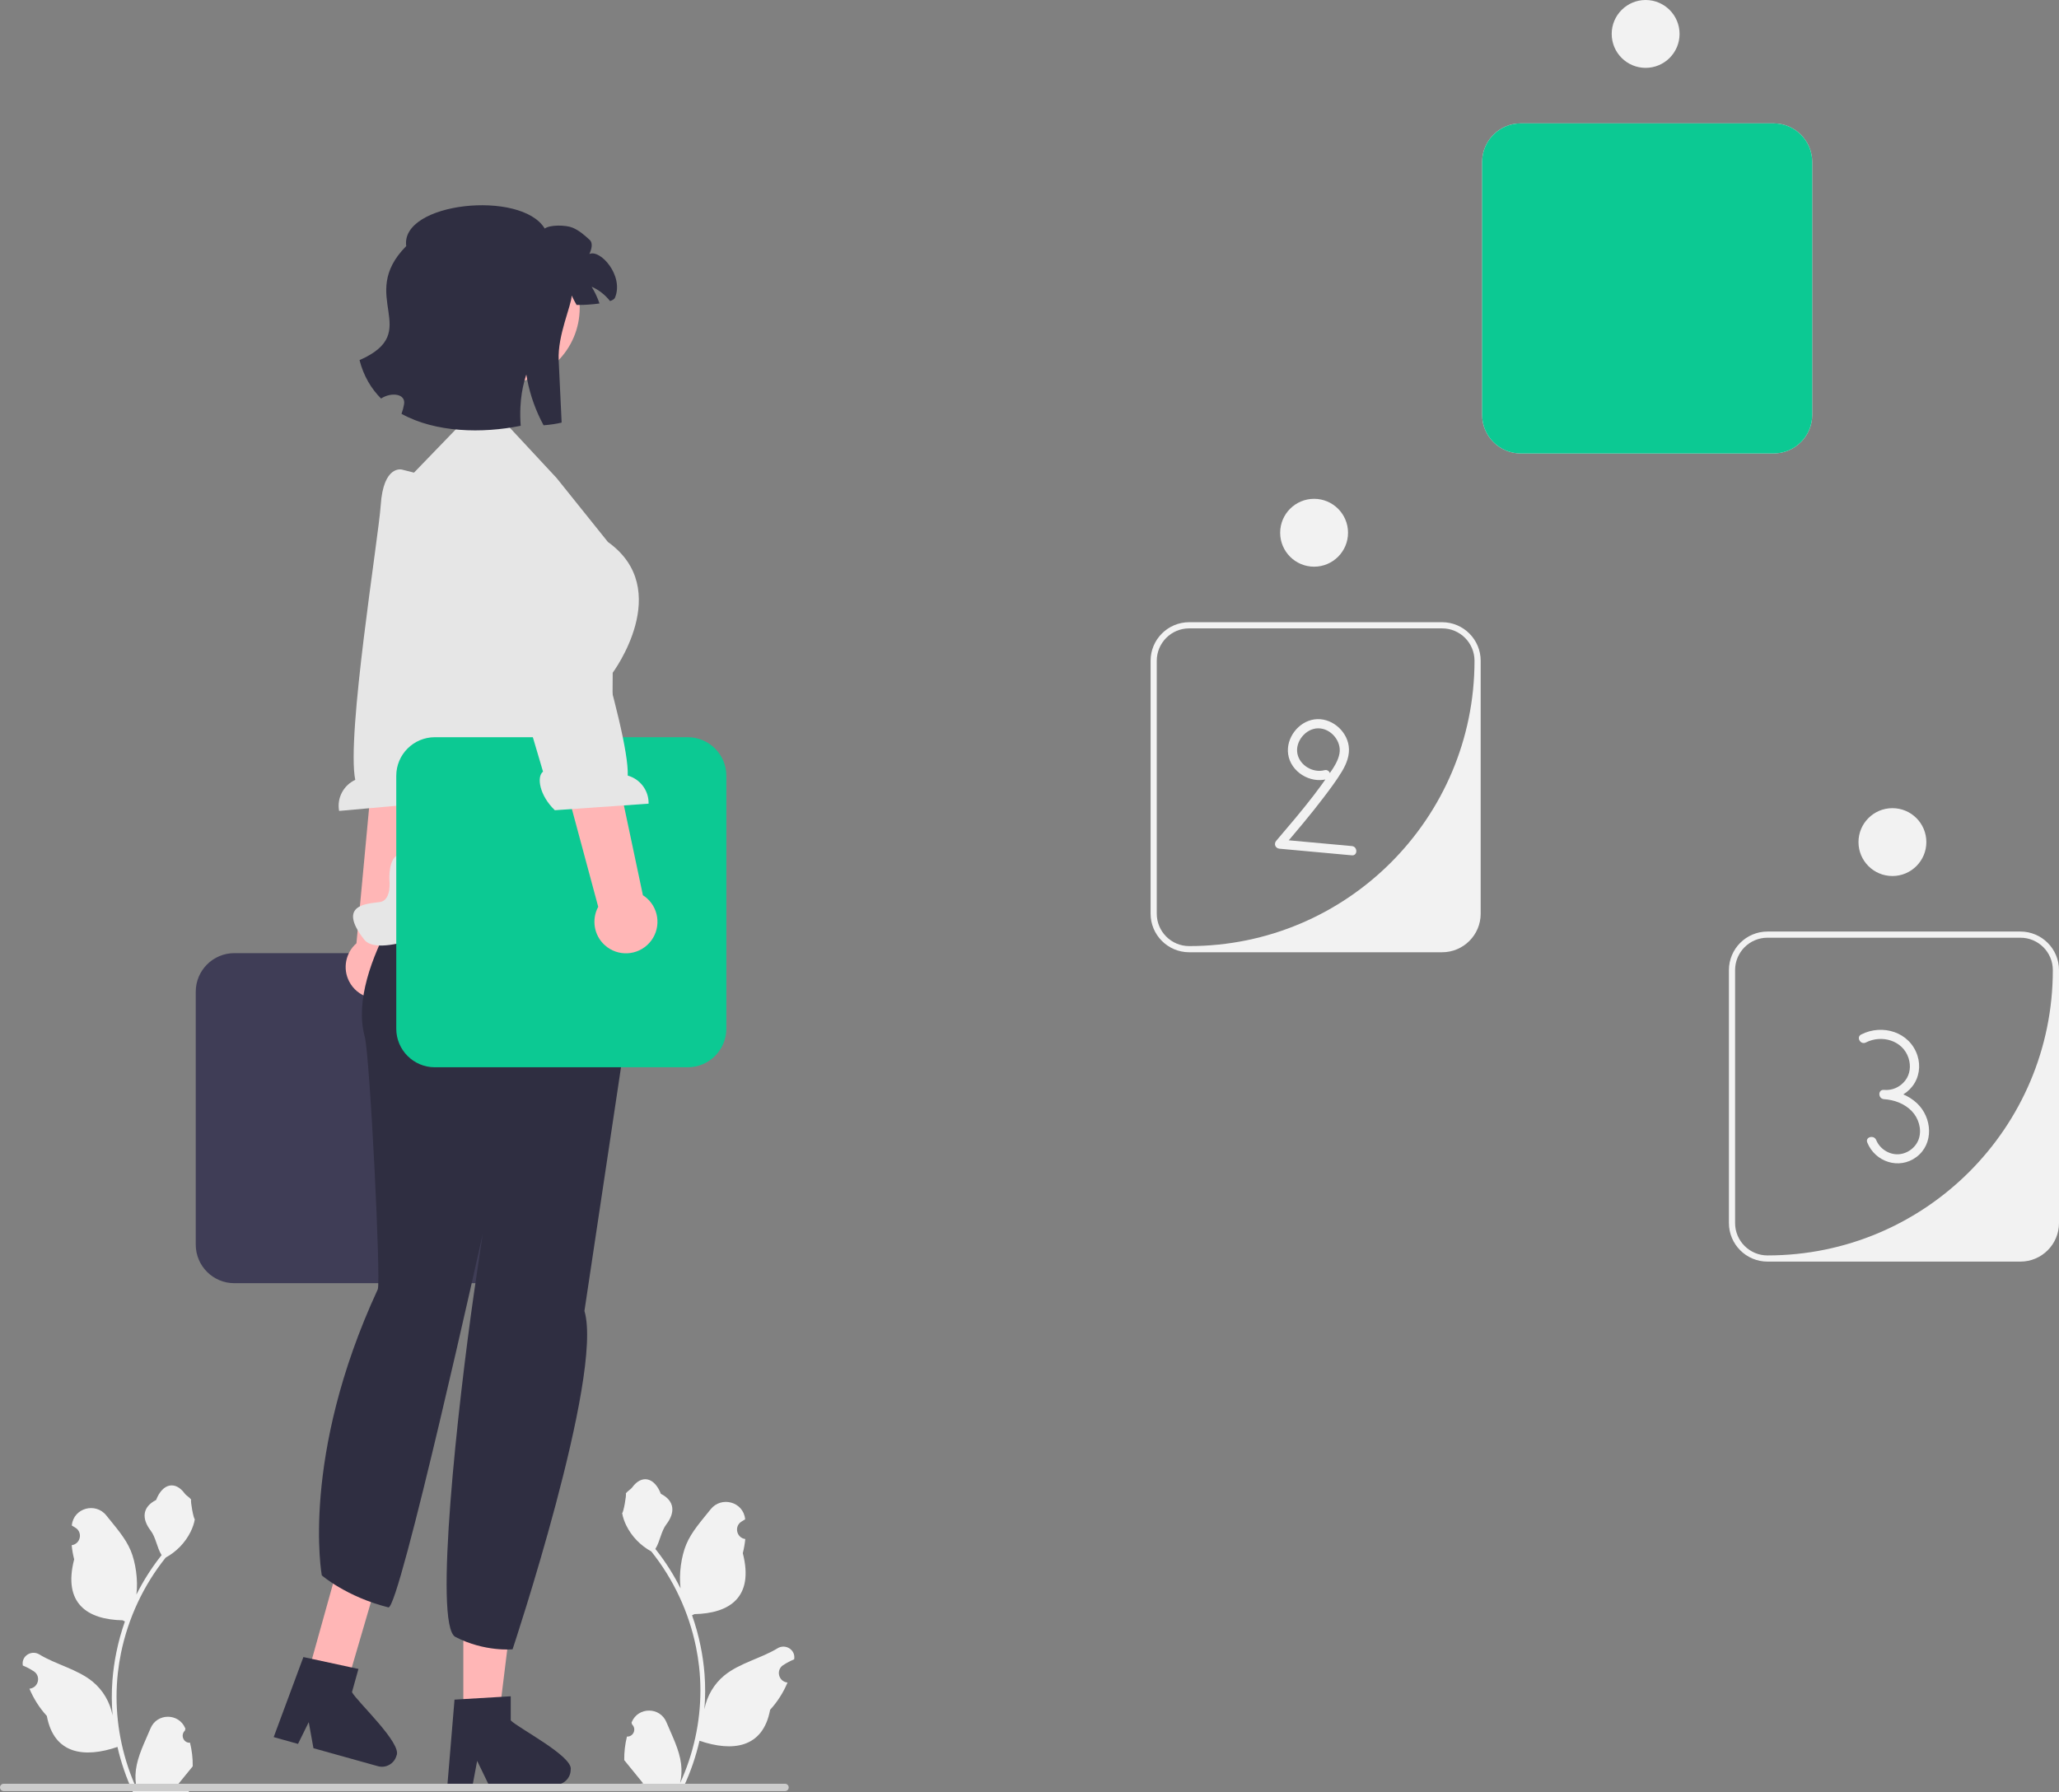 <svg height="581.065" viewBox="0 0 667.456 581.065" width="667.456" xmlns="http://www.w3.org/2000/svg"><rect x="0" y="0" width="667.456" height="581.065" fill="#808080" stroke="none"/><path d="m574.956 147h-82c-6.893 0-12.5-5.607-12.5-12.5v-82c0-6.893 5.607-12.5 12.5-12.5h82c6.893 0 12.5 5.607 12.5 12.5v82c0 6.893-5.607 12.5-12.5 12.5zm-82-105c-5.799 0-10.5 4.701-10.5 10.5v82c0 5.799 4.701 10.5 10.5 10.5h57.439c19.364 0 35.061-15.697 35.061-35.061v-57.439c0-5.799-4.701-10.5-10.5-10.5z" fill="#f2f2f2"/><path d="m574.956 147h-82c-6.893 0-12.5-5.607-12.5-12.5v-82c0-6.893 5.607-12.5 12.5-12.5h82c6.893 0 12.5 5.607 12.5 12.5v82c0 6.893-5.607 12.5-12.5 12.5z" fill="#0cc993"/><g fill="#f2f2f2"><circle cx="533.456" cy="11" r="11"/><path d="m467.484 308.714h-82c-6.893 0-12.5-5.607-12.5-12.5v-82c0-6.893 5.607-12.5 12.5-12.5h82c6.893 0 12.5 5.607 12.5 12.5v82c0 6.893-5.607 12.5-12.5 12.5zm-82-105c-5.799 0-10.5 4.701-10.5 10.5v82c0 5.799 4.701 10.5 10.5 10.5h0c51.086 0 92.5-41.414 92.5-92.5v-0c0-5.799-4.701-10.5-10.5-10.5z"/><circle cx="425.984" cy="172.714" r="11"/><path d="m429.337 249.691c-3.687.98-7.977-1.518-8.755-5.315-.809-3.945 2.684-8.232 6.701-8.261 4.077-.03 7.602 4.078 6.94 8.089-.42 2.545-1.992 4.762-3.418 6.844-1.589 2.319-3.251 4.588-4.964 6.817-3.874 5.042-8.009 9.879-12.133 14.717-.878 1.03-.263 2.44 1.061 2.561l23.464 2.147c1.922.176 1.91-2.825 0-3l-23.464-2.147 1.061 2.561c4.544-5.331 9.082-10.67 13.312-16.256 2.024-2.672 4.067-5.384 5.807-8.252 1.531-2.524 2.693-5.404 2.251-8.403-.762-5.171-5.903-9.325-11.148-8.571-5.208.749-9.225 6.076-8.475 11.287.824 5.717 7.072 9.534 12.557 8.076 1.864-.495 1.073-3.39-.798-2.893z"/><path d="m654.956 409h-82c-6.893 0-12.5-5.607-12.5-12.5v-82c0-6.893 5.607-12.5 12.5-12.5h82c6.893 0 12.5 5.607 12.5 12.5v82c0 6.893-5.607 12.5-12.5 12.5zm-82-105c-5.799 0-10.5 4.701-10.5 10.5v82c0 5.799 4.701 10.5 10.5 10.5h0c51.086 0 92.5-41.414 92.5-92.5v-0c0-5.799-4.701-10.5-10.5-10.5z"/><circle cx="613.456" cy="273" r="11"/><path d="m604.846 337.963c5.133-2.61 11.96-.7 13.835 5.058.804 2.468.539 5.202-1.081 7.29-1.66 2.14-4.246 3.293-6.936 3.024v3c3.357.217 6.723 1.428 9.083 3.896 2.146 2.244 3.228 5.65 2.359 8.685-.842 2.942-3.66 5.129-6.712 5.288-3.042.158-6.056-1.791-7.197-4.616-.714-1.767-3.617-.995-2.893.798 2.554 6.324 10.344 8.91 15.941 4.706 5.71-4.289 5.13-12.729.206-17.401-2.917-2.767-6.829-4.1-10.786-4.356-1.946-.126-1.891 2.811 0 3 3.573.357 7.098-1.376 9.272-4.181 2.185-2.818 2.734-6.551 1.638-9.931-2.486-7.668-11.349-10.356-18.242-6.851-1.721.875-.205 3.464 1.514 2.59z"/></g><path d="m157.956 416h-82c-6.893 0-12.5-5.607-12.5-12.5v-82c0-6.893 5.607-12.5 12.5-12.5h82c6.893 0 12.5 5.607 12.5 12.5v82c0 6.893-5.607 12.5-12.5 12.5z" fill="#3f3d56"/><path d="m127.008 322.554c5.004-2.615 6.941-8.791 4.326-13.795-.263-.504-.571-.967-.902-1.407l13.591-91.352-20.092.129-8.384 89.678c-3.474 3.036-4.565 8.151-2.334 12.421 2.615 5.004 8.791 6.941 13.795 4.326z" fill="#ffb6b6"/><path d="m130.298 152.238s-6.005-1.634-6.878 11.523c-.699 10.533-11.194 74.708-8.26 89.068-3.75 1.728-6.011 5.82-5.232 10.068l30.34-2.727c4.162-5.506 4.184-11.673 1.799-12.962l2.436-18.91 14.083-61.6-23.925-13.356z" fill="#e6e6e6"/><path d="m150.197 556.698 11.53-.001 5.485-44.471-17.017.001z" fill="#ffb6b6"/><path d="m165.563 557.736v-7.816l-3.031.185-12.338.731-2.856.175-2.183 26.178-.117 1.403h8.187l.263-1.394 1.189-6.335 3.07 6.335.672 1.394h21.704c1.296 0 2.475-.507 3.343-1.345.945-.887 1.53-2.144 1.53-3.538.916-4.278-17.133-13.527-19.433-15.974z" fill="#2f2e41"/><path d="m99.574 543.455 12.882 2.545 12-41-12.931-4.38z" fill="#ffb6b6"/><path d="m114.096 548.585 2.101-7.529-2.969-.636-12.081-2.612-2.798-.599-9.139 24.628-.49 1.32 7.885 2.2.628-1.272 2.848-5.782 1.254 6.927.273 1.523 20.905 5.834c1.248.348 2.521.177 3.581-.397 1.149-.6 2.05-1.654 2.425-2.996 2.032-3.875-12.867-17.635-14.425-20.609z" fill="#2f2e41"/><path d="m207.3 306.071.297-3.119-12.824-35.158-54.651 10.538s-28.166 34.698-21.903 57.664c1.699 6.228 5.329 79.643 4.236 82.004-25.174 54.372-18.141 92.725-18.141 92.725s7.956 6.939 21.585 10.378c3.556.897 30.597-121.08 30.597-121.08s-1.191 7.612-2.852 19.186c-5.132 35.755-13.193 107.734-6.031 111.461 9.48 4.933 18.549 4.018 18.549 4.018s29.556-88.809 23.293-109.687" fill="#2f2e41"/><path d="m180.456 155-16.879-18.153-12.831-.746-17.29 17.899-6.411 18.081v0c-7.176 17.432-8.818 36.649-4.702 55.046l9.848 44.013s1.517 5.186-2.458 5.809c-3.975.623-3.498 8.268-3.498 8.268s.809 6.626-3.05 7.209c-3.859.583-14.151.583-5.145 12.162 9.005 11.578 80.232-32.213 80.232-32.213l.345-54.282s20.063-26.947-1.543-42.38z" fill="#e6e6e6"/><path d="m222.956 346h-82c-6.893 0-12.5-5.607-12.5-12.5v-82c0-6.893 5.607-12.5 12.5-12.5h82c6.893 0 12.5 5.607 12.5 12.5v82c0 6.893-5.607 12.5-12.5 12.5z" fill="#0cc993"/><path d="m210.502 305.673c3.778-4.196 3.439-10.66-.757-14.437-.422-.38-.873-.707-1.336-1.004l-19.122-90.356-18.786 7.128 23.419 86.972c-2.197 4.057-1.436 9.231 2.144 12.455 4.196 3.778 10.659 3.439 14.437-.757z" fill="#ffb6b6"/><path d="m172.574 154.525s5.67-2.567 8.62 10.285c2.362 10.289 22.913 71.983 22.295 86.627 3.977 1.111 6.858 4.792 6.764 9.109l-30.388 2.125c-4.983-4.775-5.984-10.861-3.834-12.512l-5.408-18.283-23.684-58.583 21.501-16.985 4.131-1.782z" fill="#e6e6e6"/><path d="m203.24 562.976c2.066.129 3.208-2.437 1.645-3.933l-.155-.618c.02-.05.041-.099.062-.148 2.089-4.982 9.17-4.947 11.241.042 1.839 4.428 4.179 8.864 4.756 13.546.258 2.067.142 4.172-.316 6.2 4.308-9.411 6.575-19.687 6.575-30.021 0-2.597-.142-5.193-.433-7.783-.239-2.119-.568-4.224-.995-6.31-2.306-11.277-7.299-22.018-14.5-30.99-3.462-1.892-6.349-4.851-8.093-8.397-.626-1.279-1.117-2.655-1.35-4.056.394.052 1.486-5.949 1.188-6.317.549-.833 1.532-1.247 2.131-2.06 2.982-4.043 7.091-3.337 9.236 2.157 4.582 2.313 4.627 6.148 1.815 9.837-1.789 2.347-2.035 5.522-3.604 8.035.162.207.329.407.491.614 2.961 3.798 5.522 7.88 7.681 12.169-.61-4.766.291-10.508 1.826-14.21 1.748-4.217 5.025-7.769 7.91-11.415 3.466-4.379 10.573-2.468 11.184 3.083.006.054.012.107.017.161-.429.242-.848.499-1.259.77-2.339 1.547-1.531 5.174 1.241 5.602l.063.01c-.155 1.544-.42 3.074-.807 4.579 3.702 14.316-4.29 19.53-15.701 19.764-.252.129-.497.258-.749.381 1.156 3.255 2.08 6.594 2.764 9.979.614 2.99 1.04 6.013 1.279 9.049.297 3.83.271 7.68-.052 11.503l.019-.136c.82-4.211 3.107-8.145 6.427-10.87 4.946-4.063 11.933-5.559 17.268-8.824 2.568-1.572 5.859.459 5.411 3.437l-.022.143c-.794.323-1.569.698-2.319 1.117-.429.242-.848.499-1.259.77-2.339 1.547-1.531 5.174 1.241 5.602l.063.01c.045.006.084.013.129.019-1.363 3.236-3.262 6.239-5.639 8.829-2.315 12.497-12.256 13.683-22.89 10.044h-.006c-1.163 5.064-2.861 10.011-5.044 14.726h-18.02c-.065-.2-.123-.407-.181-.607 1.666.103 3.346.006 4.986-.297-1.337-1.641-2.674-3.294-4.011-4.935-.032-.032-.058-.065-.084-.097-.678-.84-1.363-1.673-2.041-2.512l-0-.001c-.042-2.578.267-5.147.879-7.64l.001-0z" fill="#f2f2f2"/><path d="m61.591 564.976c-2.066.129-3.208-2.437-1.645-3.933l.155-.618c-.02-.05-.041-.099-.062-.148-2.089-4.982-9.17-4.947-11.241.042-1.839 4.428-4.179 8.864-4.756 13.546-.258 2.067-.142 4.172.316 6.2-4.308-9.411-6.575-19.687-6.575-30.021 0-2.597.142-5.193.433-7.783.239-2.119.568-4.224.995-6.31 2.306-11.277 7.299-22.018 14.5-30.99 3.462-1.892 6.349-4.851 8.093-8.397.626-1.279 1.117-2.655 1.35-4.056-.394.052-1.486-5.949-1.188-6.317-.549-.833-1.532-1.247-2.131-2.06-2.982-4.043-7.091-3.337-9.236 2.157-4.582 2.313-4.627 6.148-1.815 9.837 1.789 2.347 2.035 5.522 3.604 8.035-.162.207-.329.407-.491.614-2.961 3.798-5.522 7.88-7.681 12.169.61-4.766-.291-10.508-1.826-14.21-1.748-4.217-5.025-7.769-7.91-11.415-3.466-4.379-10.573-2.468-11.184 3.083-.006.054-.012.107-.017.161.429.242.848.499 1.259.77 2.339 1.547 1.531 5.174-1.241 5.602l-.063.01c.155 1.544.42 3.074.807 4.579-3.702 14.316 4.29 19.53 15.701 19.764.252.129.497.258.749.381-1.156 3.255-2.08 6.594-2.764 9.979-.614 2.99-1.04 6.013-1.279 9.049-.297 3.83-.271 7.68.052 11.503l-.019-.136c-.82-4.211-3.107-8.145-6.427-10.87-4.946-4.063-11.933-5.559-17.268-8.824-2.568-1.572-5.859.459-5.411 3.437l.022.143c.794.323 1.569.698 2.319 1.117.429.242.848.499 1.259.77 2.339 1.547 1.531 5.174-1.241 5.602l-.063.01c-.045.006-.084.013-.129.019 1.363 3.236 3.262 6.239 5.639 8.829 2.315 12.497 12.256 13.683 22.89 10.044h.006c1.163 5.064 2.861 10.011 5.044 14.726h18.02c.065-.2.123-.407.181-.607-1.666.103-3.346.006-4.986-.297 1.337-1.641 2.674-3.294 4.011-4.935.032-.032.058-.065.084-.097.678-.84 1.363-1.673 2.041-2.512l0-.001c.042-2.578-.267-5.147-.879-7.64l-.001-0z" fill="#f2f2f2"/><path d="m0 579.473c0 .66.53 1.19 1.19 1.19h253.29c.66 0 1.19-.53 1.19-1.19 0-.66-.53-1.19-1.19-1.19h-253.29c-.66 0-1.19.53-1.19 1.19z" fill="#ccc"/><circle cx="163.487" cy="99.798" fill="#ffb6b6" r="24.436"/><path d="m186.344 98.844c.07 0 .24 0 .56.01.93.06-.33.01-.56-.01z" fill="#2f2e41"/><path d="m199.354 96.514c-.18.44-.77.8-1.6 1.09-1.58-2.01-3.63-3.64-5.97-4.65 1.05 1.71 1.91 3.53 2.55 5.43-2.27.33-4.8.47-6.43.48-.39 0-.73 0-1-.01-.4-.71-1.04-1.86-1.59-3.05-.05 3.25-4.58 12.83-4.21 20.93.45 9.69.96 20.26.96 20.26-1.63.41-3.6.7-5.85.88-2.48-4.55-4.32-9.64-5.31-14.8-.11-.55-.2-1.1-.29-1.65-.21.63-.41 1.27-.58 1.92-.75 2.7-1.19 5.61-1.33 8.63-.1 1.99-.06 4.01.09 6.06-12.34 2.51-27.6 2.25-38.64-3.88.37-1.01.65-2.05.83-3.11.6-3.48-4.24-3.97-7.46-1.84-3.22-3.23-5.66-7.33-6.98-12.46 21.04-9.23-1.11-20.59 15.14-36.96-1.96-14.22 37.3-18.33 44.9-5.69 1.66-1.26 6.83-1.2 9.03-.28s3.9 2.47 5.56 3.97c1.11 1.02.59 3.05-.12 4.57 3.49-1.67 11.28 7.01 8.3 14.16z" fill="#2f2e41"/></svg>